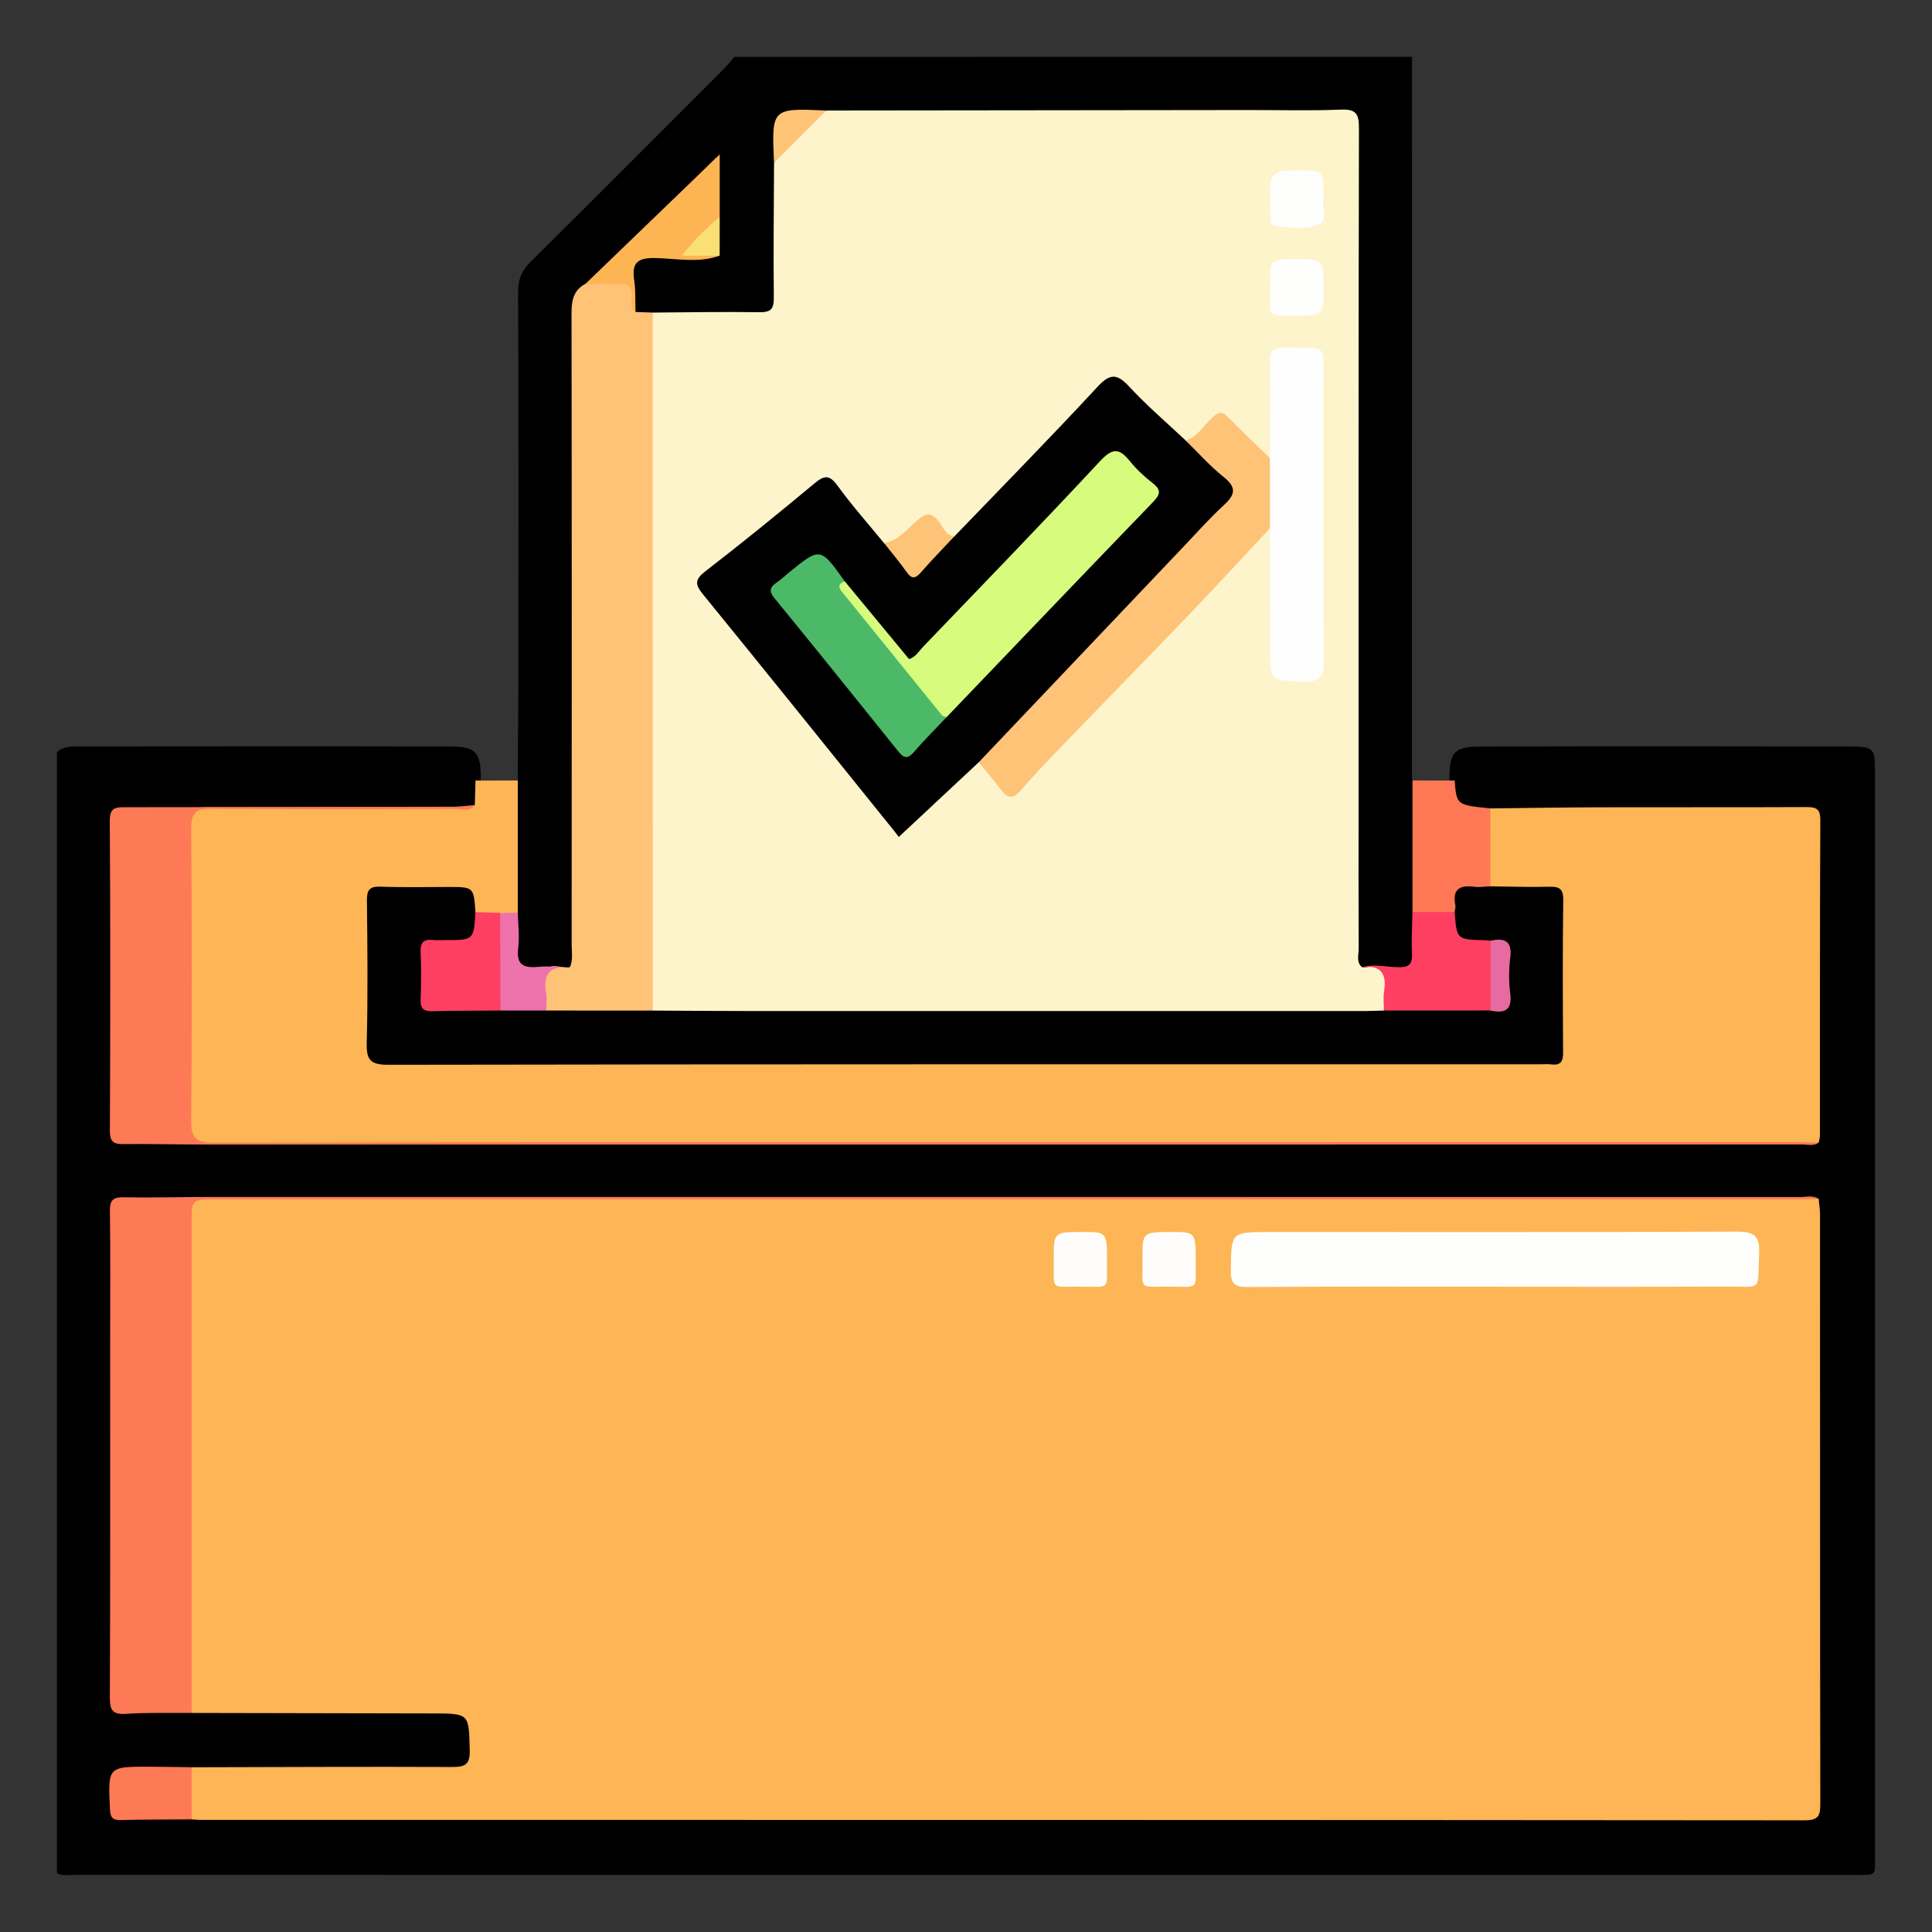 <?xml version="1.0" encoding="utf-8"?>
<!-- Generator: Adobe Illustrator 16.0.0, SVG Export Plug-In . SVG Version: 6.00 Build 0)  -->
<!DOCTYPE svg PUBLIC "-//W3C//DTD SVG 1.1//EN" "http://www.w3.org/Graphics/SVG/1.1/DTD/svg11.dtd">
<svg version="1.1" id="Layer_1" xmlns="http://www.w3.org/2000/svg" xmlns:xlink="http://www.w3.org/1999/xlink" x="0px" y="0px"
	 width="85px" height="85px" viewBox="0 0 85 85" enable-background="new 0 0 85 85" xml:space="preserve">
<rect x="0" y="0" width="85" height="85" fill="#333333" stroke="none"/>
<g>
	<path d="M2.505,82.41c0-16.439,0-32.881,0-49.32c0.3-0.268,0.673-0.25,1.034-0.25c5.41-0.004,10.82-0.01,16.23,0.002
		c1.18,0.002,1.389,0.244,1.383,1.443c-0.002,0.414,0.074,0.844-0.225,1.203c-0.326,0.217-0.701,0.16-1.061,0.16
		c-2.781,0.006-5.564,0.049-8.344-0.014c-1.875-0.041-3.729,0.236-5.599,0.219c-0.741-0.008-0.819,0.105-0.822,0.979
		C5.093,39.9,5.1,42.967,5.1,46.035c0,1.039,0.008,2.08-0.001,3.119c-0.005,0.584,0.228,0.85,0.829,0.85
		c2.127,0.002,4.247,0.207,6.378,0.205c22.069-0.023,44.142-0.016,66.212-0.021c0.398,0,0.844,0.135,1.174-0.234
		c0.162-0.289,0.131-0.605,0.131-0.916c0.002-4.051,0.004-8.1,0-12.148c0-1-0.047-1.043-1.064-1.049
		c-4.387-0.018-8.773,0.029-13.16-0.021c-0.105,0-0.209,0.014-0.312,0.014c-1.312,0.014-1.535-0.211-1.516-1.541
		c-0.01-1.199,0.203-1.445,1.375-1.449c5.41-0.014,10.818-0.012,16.229-0.002c1.076,0.004,1.119,0.066,1.119,1.168
		c0,15.84,0,31.678-0.002,47.518c0,1.045,0.127,0.961-0.961,0.961c-26.062,0.002-52.121,0.002-78.182-0.002
		C3.066,82.482,2.775,82.553,2.505,82.41z"/>
	<path d="M62.125,2.5c-0.004,10.562-0.008,21.123-0.01,31.686c0,0.051,0.018,0.102,0.025,0.152c0.219,0.254,0.229,0.566,0.229,0.877
		c-0.002,1.621,0.031,3.242-0.014,4.865c0.021,0.623,0.035,1.246-0.012,1.867c-0.037,0.504-0.287,0.891-0.816,0.846
		c-0.605-0.053-1.246-0.006-1.807-0.336c-0.271-0.455-0.188-0.959-0.188-1.447c-0.006-11.461-0.004-22.922-0.004-34.383
		c0-1.531-0.002-1.529-1.531-1.531C50.824,5.09,43.652,5.105,36.48,5.09c-0.488-0.051-0.979,0.012-1.467-0.014
		c-0.516-0.027-0.775,0.178-0.748,0.719c0.025,0.488-0.029,0.979,0.012,1.471c0.01,1.844,0.018,3.688,0,5.531
		c-0.01,0.994-0.199,1.18-1.203,1.186c-1.428,0.008-2.855,0.039-4.283-0.018c-0.305-0.004-0.617,0.016-0.879-0.189
		c-0.322-0.637-0.191-1.318-0.156-1.98c0.025-0.445,0.371-0.588,0.768-0.619c0.543-0.043,1.088-0.004,1.631-0.008
		c0.381,0,0.783,0.105,1.133-0.137c0.332-0.432,0.125-0.936,0.191-1.4c0.037-0.934-0.02-1.867,0.039-2.742
		c-1.855,2.004-3.939,3.857-5.803,5.932c-0.402,0.492-0.326,1.08-0.328,1.645c-0.004,8.861,0,17.721-0.006,26.58
		c0,0.486,0.09,0.994-0.207,1.441c-0.633,0.314-1.309,0.207-1.971,0.168c-0.434-0.023-0.607-0.346-0.637-0.746
		c-0.043-0.592-0.041-1.186-0.006-1.779c-0.041-1.635-0.016-3.271-0.016-4.906c0-0.312,0.012-0.629,0.232-0.885
		c0.01-1.607,0.029-3.219,0.031-4.828c0.002-5.557,0.01-11.113-0.014-16.67c-0.002-0.57,0.172-0.951,0.572-1.346
		c2.826-2.793,5.627-5.609,8.436-8.42c0.182-0.182,0.34-0.383,0.51-0.574C42.252,2.5,52.189,2.5,62.125,2.5z"/>
	<path fill="#FEB555" d="M8.429,77.752c3.819-0.008,7.642-0.029,11.462-0.012c0.594,0.004,0.793-0.123,0.775-0.756
		c-0.041-1.596-0.008-1.596-1.635-1.6c-3.533-0.006-7.067-0.016-10.603-0.021c-0.281-0.297-0.244-0.676-0.244-1.033
		c-0.006-6.84-0.008-13.68,0-20.52c0.001-1.076,0.074-1.131,1.154-1.131c23.274,0,46.55,0,69.827,0.004
		c0.281,0,0.572-0.062,0.848,0.061c0.021,0.23,0.061,0.461,0.061,0.691c0.002,8.631-0.002,17.262,0.012,25.893
		c0,0.521-0.041,0.758-0.688,0.758c-23.525-0.02-47.053-0.018-70.58-0.018c-0.129,0-0.259-0.016-0.389-0.023
		C8.078,79.281,8.078,78.518,8.429,77.752z"/>
	<path fill="#FEB555" d="M22.781,34.338c0,1.938,0,3.875,0,5.812c-0.244,0.201-0.537,0.176-0.826,0.184
		c-0.391,0.004-0.795,0.066-1.115-0.248c-0.158-0.693-0.635-0.852-1.279-0.822c-0.807,0.037-1.613,0.014-2.418,0.01
		c-0.543-0.004-0.811,0.207-0.811,0.779c0.008,1.924,0.002,3.848,0.002,5.771c0,0.523,0.232,0.764,0.754,0.746
		c0.232-0.006,0.469,0.004,0.701,0.004c16.43,0,32.859,0,49.289,0c1.506,0,1.508,0,1.508-1.49c0-1.639,0.014-3.275-0.006-4.914
		c-0.01-0.809-0.09-0.854-0.91-0.9c-0.717-0.043-1.459,0.166-2.145-0.207c-0.332-1.168-0.389-2.334,0.037-3.496
		c1.609-0.018,3.221-0.045,4.83-0.049c3.018-0.008,6.035,0.004,9.051-0.01c0.43-0.002,0.646,0.041,0.643,0.574
		c-0.021,4.629-0.014,9.258-0.016,13.887c0,0.102-0.039,0.201-0.061,0.303c-0.273,0.121-0.564,0.061-0.848,0.061
		c-23.264,0.004-46.529,0.004-69.795,0.004c-1.125,0-1.184-0.045-1.186-1.176c-0.008-4.158-0.009-8.318,0-12.477
		c0.002-1.133,0.057-1.17,1.191-1.17c3.562,0,7.123,0.002,10.684-0.004c0.277,0,0.572,0.09,0.834-0.09
		c0.01-0.359,0.02-0.719,0.031-1.08C21.543,34.338,22.162,34.338,22.781,34.338z"/>
	<path fill="#FE7956" d="M80.012,52.744c-0.338,0.006-0.676,0.018-1.014,0.018c-23.158,0.002-46.316,0.002-69.475,0.002
		c-1.094,0-1.095,0-1.095,1.078c0,7.176,0,14.348,0,21.521c-0.962,0.008-1.927-0.025-2.884,0.039
		c-0.615,0.041-0.713-0.184-0.711-0.74c0.021-5.176,0.013-10.352,0.013-15.527c0-1.949,0.017-3.9-0.011-5.85
		c-0.008-0.488,0.142-0.619,0.615-0.609c1.248,0.023,2.496-0.014,3.744-0.014c23.328-0.002,46.656-0.002,69.982,0.004
		C79.455,52.666,79.748,52.574,80.012,52.744z"/>
	<path fill="#FE7956" d="M20.893,35.418c-0.207,0.307-0.523,0.168-0.787,0.168c-3.59,0.012-7.181,0.023-10.77-0.008
		c-0.693-0.006-0.932,0.15-0.926,0.896c0.037,4.264,0.039,8.531,0,12.797c-0.006,0.771,0.166,1.004,0.979,1.002
		c13.423-0.029,26.845-0.021,40.267-0.021c9.807,0,19.613,0,29.42,0c0.312,0,0.623,0.012,0.938,0.018
		c-0.238,0.168-0.506,0.08-0.758,0.08c-23.396,0.006-46.795,0.006-70.194,0.004c-1.196,0-2.392-0.031-3.587-0.018
		c-0.436,0.006-0.643-0.057-0.641-0.58c0.021-4.551,0.025-9.1-0.004-13.648c-0.004-0.605,0.281-0.594,0.707-0.594
		c4.81,0,9.619-0.012,14.428-0.023C20.275,35.488,20.584,35.443,20.893,35.418z"/>
	<path fill="#FE7856" d="M65.564,35.566c0.002,1.143,0.004,2.285,0.006,3.428c-0.061,0.088-0.145,0.178-0.242,0.172
		c-0.758-0.047-1.146,0.379-1.363,1.039c-0.617,0.193-1.229,0.273-1.822-0.08c0-1.928,0-3.857,0-5.787c0.619,0,1.238,0,1.857,0.002
		C64.084,35.416,64.084,35.416,65.564,35.566z"/>
	<path fill="#FE7956" d="M8.429,77.752c0,0.766,0,1.529,0,2.293c-1.035,0.008-2.069,0.002-3.104,0.031
		c-0.367,0.01-0.472-0.107-0.488-0.479c-0.088-1.871-0.1-1.873,1.73-1.869C7.188,77.73,7.808,77.744,8.429,77.752z"/>
	<path fill="#FEF4CB" d="M28.717,13.752c1.561-0.01,3.121-0.041,4.68-0.016c0.506,0.008,0.654-0.125,0.648-0.641
		c-0.023-1.977,0.002-3.953,0.01-5.93c0.619-0.916,1.387-1.684,2.305-2.303c6.188-0.006,12.377-0.014,18.564-0.021
		c1.354-0.002,2.705,0.037,4.057-0.018c0.648-0.025,0.809,0.148,0.807,0.803c-0.023,9.934-0.016,19.867-0.016,29.801
		c0,2.105-0.006,4.213,0.004,6.318c0.002,0.271-0.115,0.578,0.146,0.807c0.361,0.041,0.871-0.229,1.045,0.213
		c0.23,0.59,0.307,1.246-0.146,1.818c-0.363,0.191-0.758,0.154-1.146,0.154c-9.924,0.004-19.846,0.004-29.768,0
		c-0.412,0-0.838,0.049-1.209-0.205c-0.264-0.336-0.227-0.736-0.227-1.123c-0.004-9.516-0.004-19.029,0-28.545
		C28.475,14.48,28.426,14.076,28.717,13.752z"/>
	<path fill="#FEC377" d="M28.717,13.752c0,10.236,0,20.473,0.002,30.709c-0.082,0.105-0.189,0.193-0.32,0.199
		c-1.439,0.07-2.883,0.217-4.316-0.088c-0.42-0.516-0.34-1.123-0.188-1.674c0.178-0.643,0.764-0.281,1.178-0.342
		c0.146-0.324,0.078-0.666,0.078-1c0.004-9.256,0.008-18.512-0.006-27.768c0-0.562,0.08-1.021,0.613-1.301
		c0.227-0.135,0.467-0.209,0.732-0.232c1.168-0.102,1.318,0.023,1.375,1.186c0.004,0.105,0.021,0.203,0.096,0.285
		C28.213,13.732,28.465,13.742,28.717,13.752z"/>
	<path fill="#FE3F62" d="M60.885,44.459c0-0.287-0.037-0.58,0.01-0.857c0.127-0.787-0.162-1.152-0.975-1.049
		c0.541-0.152,1.08-0.006,1.617,0c0.42,0.006,0.605-0.109,0.584-0.568c-0.029-0.617,0.01-1.24,0.02-1.859
		c0.621,0,1.24,0.002,1.861,0.002c0.104,0.086,0.17,0.203,0.176,0.33c0.023,0.521,0.311,0.709,0.805,0.697
		c0.254-0.004,0.518,0.031,0.686,0.273c0.178,1.041,0.307,2.076-0.078,3.102c-0.268,0.199-0.582,0.201-0.893,0.203
		c-0.959,0.01-1.918,0.014-2.877-0.002C61.488,44.725,61.137,44.756,60.885,44.459z"/>
	<path fill="#FDB554" d="M27.961,13.725c-0.49-0.268,0.271-1.201-0.65-1.23c-0.518-0.018-1.035-0.006-1.553-0.006
		c1.979-1.906,3.953-3.814,5.906-5.695c0,0.814,0,1.779,0,2.742c-0.314,0.711-0.979,1.117-1.418,1.607
		c0.445-0.133,0.938-0.225,1.416,0.105c-0.92,0.334-1.873,0.127-2.801,0.105c-0.781-0.02-1.082,0.178-0.959,0.973
		C27.971,12.785,27.943,13.258,27.961,13.725z"/>
	<path fill="#EE72AC" d="M25.072,42.557c-0.844-0.074-1.203,0.277-1.045,1.139c0.045,0.246,0.004,0.51,0.004,0.766
		c-0.674,0.418-1.361,0.346-2.055,0.061c-0.402-0.855-0.166-1.764-0.195-2.645c-0.02-0.57-0.164-1.182,0.223-1.707
		c0.26-0.008,0.52-0.014,0.777-0.02c0.012,0.518,0.082,1.045,0.018,1.553c-0.094,0.738,0.227,0.896,0.875,0.834
		C24.135,42.494,24.605,42.547,25.072,42.557z"/>
	<path fill="#FEC478" d="M36.359,4.863c-0.77,0.768-1.537,1.537-2.305,2.303C33.945,4.754,33.945,4.754,36.359,4.863z"/>
	<path fill="#FADF74" d="M31.662,11.25c-0.512,0-1.025,0-1.664,0c0.537-0.703,1.092-1.217,1.666-1.713
		C31.664,10.107,31.662,10.678,31.662,11.25z"/>
	<path fill="#FEFEFD" d="M65.723,56.611c-3.611,0-7.221-0.012-10.83,0.014c-0.586,0.004-0.75-0.158-0.742-0.742
		c0.023-1.678-0.002-1.678,1.664-1.678c6.857,0,13.715,0.012,20.57-0.018c0.77-0.004,1.053,0.164,1.01,0.98
		c-0.084,1.668,0.199,1.436-1.463,1.439C72.527,56.619,69.123,56.613,65.723,56.611z"/>
	<path fill="#FEFDFB" d="M46.361,55.367c0-1.164,0-1.164,1.289-1.164c1.055,0,1.062,0,1.051,1.402c-0.01,1.188,0.186,1-1.365,1.004
		C46.17,56.613,46.383,56.732,46.361,55.367z"/>
	<path fill="#FEFDFB" d="M50.264,55.371c0-1.168,0-1.168,1.285-1.168c1.059,0,1.066,0.002,1.057,1.396
		c-0.012,1.193,0.186,1.006-1.361,1.01C50.072,56.613,50.285,56.732,50.264,55.371z"/>
	<path d="M22.018,44.459c0.67,0,1.342,0,2.014,0c1.562,0,3.125,0,4.688,0.002c1.557,0.008,3.115,0.021,4.672,0.021
		c8.879,0.002,17.76,0.002,26.639,0c0.285,0,0.57-0.018,0.855-0.023c1.564-0.002,3.129-0.002,4.693-0.002
		c0.861-0.246,0.691-0.949,0.697-1.572c0.008-0.609,0.121-1.271-0.697-1.496c-0.074-0.01-0.15-0.021-0.227-0.023
		c-1.264-0.029-1.264-0.029-1.352-1.24c0.01-0.1,0.049-0.207,0.029-0.303c-0.143-0.723,0.215-0.893,0.85-0.807
		c0.225,0.029,0.459-0.014,0.688-0.021c0.855,0.008,1.715,0.041,2.57,0.018c0.449-0.012,0.645,0.066,0.639,0.584
		c-0.029,2.234-0.021,4.471-0.006,6.705c0.004,0.4-0.111,0.582-0.525,0.527c-0.154-0.021-0.312-0.004-0.469-0.004
		c-16.896,0-33.791-0.008-50.686,0.021c-0.818,0.002-0.975-0.229-0.955-0.984c0.053-2.078,0.031-4.16,0.008-6.238
		c-0.006-0.475,0.117-0.633,0.607-0.615c0.986,0.039,1.975,0.014,2.963,0.014c1.129,0,1.129,0,1.205,1.113
		c0.447,0.979,0.197,1.408-0.852,1.459c-0.207,0.01-0.414,0.01-0.621,0.016c-0.406,0.008-0.582,0.205-0.627,0.615
		c-0.217,1.914-0.131,2.012,1.768,2.025C21.07,44.254,21.578,44.145,22.018,44.459z"/>
	<path fill="#FD3F61" d="M22.018,44.459c-0.986,0.008-1.975,0.004-2.961,0.031c-0.385,0.01-0.57-0.08-0.551-0.512
		c0.029-0.699,0.029-1.402,0-2.104c-0.018-0.42,0.146-0.561,0.541-0.518c0.182,0.02,0.365,0.004,0.545,0.004
		c1.248,0,1.248,0,1.328-1.229c0.361,0.012,0.725,0.021,1.084,0.033C22.008,41.598,22.012,43.027,22.018,44.459z"/>
	<path d="M43.062,33.535c-1.156,1.08-2.312,2.162-3.521,3.289c0.023,0.029-0.078-0.115-0.188-0.25
		c-2.803-3.477-5.6-6.959-8.42-10.42c-0.363-0.443-0.371-0.656,0.102-1.021c1.623-1.254,3.215-2.547,4.791-3.859
		c0.426-0.355,0.656-0.41,1.02,0.09c0.639,0.881,1.367,1.697,2.057,2.541c0.398,0.166,0.635,0.5,0.877,0.832
		c0.252,0.344,0.504,0.355,0.822,0.055c0.441-0.416,0.787-0.951,1.383-1.188c2.105-2.189,4.236-4.355,6.299-6.584
		c0.566-0.613,0.871-0.578,1.406-0.002c0.773,0.836,1.645,1.58,2.477,2.363c0.775,0.441,1.41,1.047,2.016,1.691
		c0.346,0.369,0.338,0.734-0.004,1.098c-0.07,0.076-0.139,0.156-0.215,0.229c-1.936,1.838-3.725,3.824-5.555,5.766
		c-1.457,1.543-3.043,2.967-4.383,4.623C43.77,33.102,43.5,33.438,43.062,33.535z"/>
	<path fill="#FEC377" d="M43.062,33.535c2.996-3.154,5.99-6.309,8.988-9.463c0.592-0.619,1.158-1.264,1.787-1.84
		c0.496-0.457,0.592-0.775,0-1.246c-0.604-0.479-1.119-1.066-1.674-1.607c0.529-0.158,0.777-0.646,1.15-0.984
		c0.234-0.213,0.406-0.359,0.695-0.064c0.607,0.619,1.238,1.215,1.861,1.82c0.404,1.031,0.406,2.062-0.002,3.096
		c-1.148,1.229-2.285,2.469-3.449,3.686c-1.957,2.039-3.934,4.059-5.895,6.094c-0.559,0.578-1.109,1.162-1.631,1.77
		c-0.344,0.4-0.582,0.299-0.855-0.055C43.725,34.33,43.389,33.938,43.062,33.535z"/>
	<path fill="#FEFEFE" d="M55.871,23.244c0-1.033,0-2.064,0-3.096c0.004-1.404,0.021-2.811,0.002-4.213
		c-0.006-0.461,0.127-0.648,0.617-0.643c2.031,0.033,1.723-0.184,1.729,1.68c0.014,4.029-0.012,8.061,0.02,12.092
		c0.006,0.695-0.156,0.951-0.898,0.922c-1.457-0.057-1.457-0.014-1.459-1.439C55.879,26.781,55.873,25.014,55.871,23.244z"/>
	<path fill="#FEFEFD" d="M58.223,8.801c-0.086,0.334,0.229,0.898-0.232,1.088c-0.596,0.242-1.275,0.113-1.918,0.051
		c-0.141-0.016-0.178-0.172-0.182-0.309c-0.008-0.207-0.01-0.414-0.01-0.623c-0.002-1.521-0.002-1.521,1.443-1.51
		C58.223,7.506,58.223,7.506,58.223,8.801z"/>
	<path fill="#FEFEFD" d="M57.049,11.4c1.176,0,1.176,0,1.174,1.365c-0.002,1.125-0.002,1.131-1.338,1.121
		c-1.207-0.01-0.986,0.131-1.002-1.479C55.873,11.4,55.881,11.4,57.049,11.4z"/>
	<path fill="#FDC377" d="M41.984,23.602c-0.49,0.521-0.988,1.035-1.461,1.572c-0.236,0.27-0.398,0.332-0.633-0.004
		c-0.309-0.438-0.658-0.848-0.988-1.27c0.627-0.123,1.018-0.623,1.453-1.004c0.434-0.381,0.664-0.328,0.975,0.084
		C41.508,23.219,41.613,23.557,41.984,23.602z"/>
	<path fill="#E66BA1" d="M65.58,41.389c0.639-0.143,0.961,0.025,0.863,0.766c-0.064,0.504-0.064,1.033,0,1.539
		c0.098,0.74-0.227,0.906-0.863,0.766C65.58,43.436,65.58,42.412,65.58,41.389z"/>
	<path fill="#D6FB7D" d="M37.16,25.568c0.941,1.139,1.883,2.277,2.836,3.43c0.289-0.09,0.432-0.35,0.617-0.543
		c2.607-2.717,5.23-5.422,7.797-8.18c0.537-0.574,0.84-0.559,1.295,0.008c0.291,0.361,0.641,0.688,1.01,0.973
		c0.408,0.316,0.314,0.52-0.002,0.848c-3.033,3.141-6.047,6.297-9.066,9.447c-0.33,0.154-0.475-0.105-0.633-0.299
		c-1.318-1.598-2.596-3.23-3.896-4.844C36.939,26.189,36.398,25.801,37.16,25.568z"/>
	<path fill="#4CB968" d="M37.16,25.568c-0.238,0.102-0.314,0.229-0.121,0.465c1.469,1.807,2.928,3.621,4.396,5.428
		c0.041,0.053,0.139,0.062,0.211,0.09c-0.48,0.51-0.979,1.002-1.434,1.531c-0.289,0.338-0.455,0.27-0.705-0.041
		c-1.803-2.25-3.613-4.496-5.438-6.729c-0.25-0.307-0.199-0.482,0.1-0.682c0.195-0.129,0.361-0.295,0.543-0.443
		C36.09,24.07,36.09,24.07,37.16,25.568z"/>
</g>
</svg>

